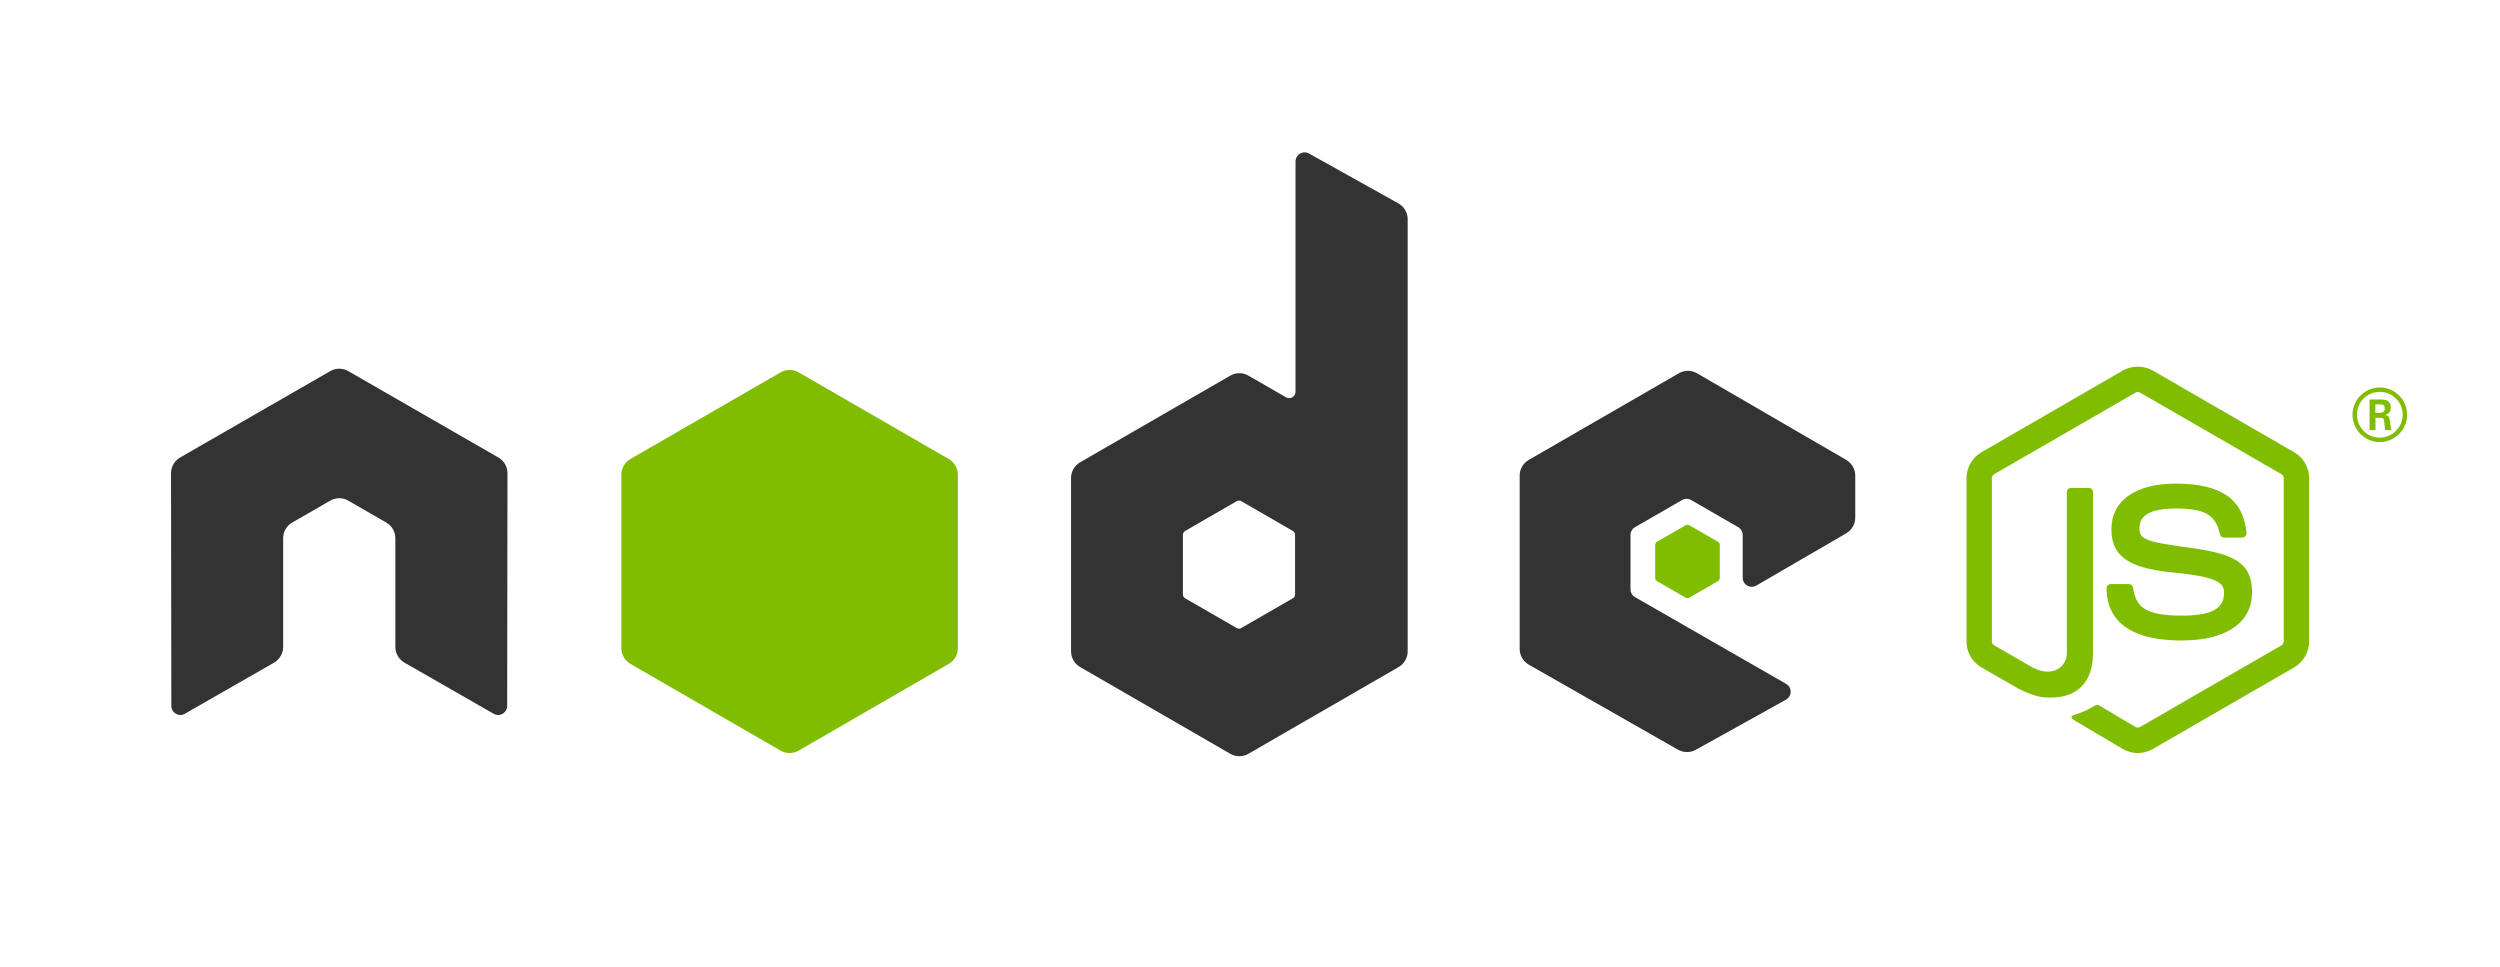 <?xml version="1.0" encoding="utf-8"?>
<!-- Generator: Adobe Illustrator 16.0.0, SVG Export Plug-In . SVG Version: 6.00 Build 0)  -->
<!DOCTYPE svg PUBLIC "-//W3C//DTD SVG 1.1//EN" "http://www.w3.org/Graphics/SVG/1.1/DTD/svg11.dtd">
<svg version="1.1" id="Layer_1" xmlns="http://www.w3.org/2000/svg" xmlns:xlink="http://www.w3.org/1999/xlink" x="0px" y="0px"
	 width="207.667px" height="80.333px" viewBox="0 0 207.667 80.333" enable-background="new 0 0 207.667 80.333"
	 xml:space="preserve">
<path fill-rule="evenodd" clip-rule="evenodd" fill="#333333" d="M42.154,39.313c0-0.542-0.285-1.04-0.753-1.309l-12.469-7.176
	c-0.211-0.124-0.447-0.188-0.687-0.198c-0.021,0-0.111,0-0.129,0c-0.238,0.01-0.475,0.074-0.688,0.198L14.96,38.005
	c-0.465,0.269-0.754,0.767-0.754,1.309l0.027,19.322c0,0.27,0.14,0.52,0.376,0.65c0.231,0.14,0.518,0.14,0.748,0l7.41-4.243
	c0.469-0.278,0.754-0.77,0.754-1.307v-9.026c0-0.538,0.285-1.037,0.752-1.304l3.155-1.817c0.235-0.137,0.492-0.203,0.755-0.203
	c0.257,0,0.521,0.066,0.749,0.203l3.154,1.817c0.467,0.267,0.753,0.766,0.753,1.304v9.026c0,0.537,0.289,1.032,0.755,1.307
	l7.408,4.243c0.232,0.14,0.522,0.14,0.753,0c0.229-0.131,0.374-0.381,0.374-0.65L42.154,39.313z"/>
<path fill-rule="evenodd" clip-rule="evenodd" fill="#333333" d="M108.734,12.752c-0.233-0.13-0.518-0.127-0.749,0.008
	c-0.229,0.135-0.371,0.382-0.371,0.649v19.135c0,0.188-0.101,0.362-0.263,0.457c-0.163,0.094-0.364,0.094-0.528,0l-3.122-1.799
	c-0.467-0.269-1.04-0.268-1.505,0l-12.474,7.199c-0.466,0.269-0.753,0.766-0.753,1.304v14.4c0,0.538,0.287,1.035,0.753,1.305
	l12.473,7.204c0.467,0.27,1.041,0.27,1.507,0l12.476-7.204c0.466-0.27,0.753-0.767,0.753-1.305V18.209
	c0-0.546-0.295-1.049-0.772-1.315L108.734,12.752z M107.577,49.375c0,0.135-0.072,0.259-0.188,0.326l-4.283,2.468
	c-0.116,0.067-0.259,0.067-0.375,0l-4.283-2.468c-0.117-0.067-0.188-0.191-0.188-0.326v-4.945c0-0.135,0.072-0.259,0.188-0.326
	l4.283-2.474c0.117-0.067,0.26-0.067,0.377,0l4.282,2.474c0.116,0.067,0.188,0.191,0.188,0.326V49.375z"/>
<path fill-rule="evenodd" clip-rule="evenodd" fill="#333333" d="M153.36,44.3c0.465-0.27,0.75-0.766,0.75-1.303v-3.49
	c0-0.537-0.285-1.033-0.75-1.303l-12.394-7.196c-0.466-0.271-1.042-0.271-1.509-0.002l-12.47,7.199
	c-0.466,0.269-0.753,0.766-0.753,1.304v14.396c0,0.541,0.291,1.041,0.761,1.309l12.392,7.061c0.457,0.262,1.018,0.264,1.477,0.009
	l7.495-4.166c0.238-0.133,0.387-0.382,0.388-0.653c0.002-0.271-0.143-0.522-0.378-0.658l-12.548-7.202
	c-0.234-0.134-0.379-0.384-0.379-0.653V44.44c0-0.269,0.144-0.518,0.377-0.652l3.905-2.252c0.232-0.134,0.52-0.134,0.752,0
	l3.907,2.252c0.233,0.135,0.377,0.384,0.377,0.652v3.55c0,0.27,0.145,0.519,0.378,0.653c0.233,0.134,0.521,0.133,0.754-0.002
	L153.36,44.3z"/>
<path fill-rule="evenodd" clip-rule="evenodd" fill="#80BD01" d="M64.836,30.932c0.466-0.269,1.04-0.269,1.506,0l12.472,7.197
	c0.466,0.269,0.753,0.766,0.753,1.305v14.406c0,0.538-0.287,1.035-0.753,1.305l-12.472,7.203c-0.466,0.27-1.041,0.27-1.507,0
	l-12.469-7.203c-0.466-0.27-0.753-0.767-0.753-1.305V39.433c0-0.538,0.287-1.035,0.753-1.304L64.836,30.932z"/>
<path fill="#80BD01" d="M177.577,62.552c-0.43,0-0.857-0.112-1.233-0.33l-3.927-2.323c-0.586-0.327-0.3-0.443-0.106-0.511
	c0.782-0.271,0.94-0.334,1.775-0.808c0.087-0.05,0.202-0.03,0.292,0.021l3.017,1.791c0.109,0.062,0.264,0.062,0.364,0l11.761-6.788
	c0.109-0.062,0.18-0.188,0.18-0.317V39.715c0-0.133-0.07-0.257-0.183-0.324l-11.756-6.782c-0.108-0.063-0.253-0.063-0.362,0
	l-11.753,6.784c-0.114,0.065-0.187,0.193-0.187,0.322v13.573c0,0.13,0.072,0.252,0.186,0.313l3.222,1.862
	c1.748,0.873,2.818-0.156,2.818-1.19v-13.4c0-0.189,0.152-0.339,0.342-0.339h1.491c0.187,0,0.341,0.149,0.341,0.339v13.4
	c0,2.333-1.271,3.671-3.482,3.671c-0.68,0-1.215,0-2.709-0.735l-3.084-1.776c-0.762-0.439-1.233-1.264-1.233-2.145V39.715
	c0-0.882,0.472-1.705,1.233-2.144l11.761-6.796c0.744-0.421,1.733-0.421,2.472,0l11.76,6.796c0.762,0.44,1.235,1.262,1.235,2.144
	v13.573c0,0.881-0.474,1.701-1.235,2.145l-11.76,6.79C178.439,62.44,178.013,62.552,177.577,62.552z"/>
<path fill="#80BD01" d="M181.21,53.202c-5.146,0-6.225-2.362-6.225-4.343c0-0.189,0.151-0.34,0.34-0.34h1.521
	c0.17,0,0.312,0.123,0.338,0.288c0.229,1.548,0.914,2.33,4.026,2.33c2.478,0,3.532-0.561,3.532-1.875
	c0-0.758-0.299-1.32-4.149-1.698c-3.218-0.317-5.208-1.029-5.208-3.604c0-2.372,2-3.788,5.354-3.788
	c3.768,0,5.632,1.307,5.868,4.113c0.009,0.098-0.025,0.19-0.09,0.262c-0.064,0.067-0.154,0.108-0.249,0.108h-1.526
	c-0.158,0-0.298-0.112-0.33-0.266c-0.366-1.628-1.257-2.148-3.673-2.148c-2.705,0-3.02,0.942-3.02,1.647
	c0,0.855,0.371,1.104,4.023,1.588c3.614,0.479,5.331,1.154,5.331,3.695C187.073,51.735,184.937,53.202,181.21,53.202z"/>
<path fill-rule="evenodd" clip-rule="evenodd" fill="#80BD01" d="M140.028,43.625c0.09-0.052,0.199-0.052,0.289,0l2.394,1.381
	c0.09,0.052,0.145,0.146,0.145,0.25v2.765c0,0.103-0.055,0.198-0.145,0.25l-2.394,1.381c-0.09,0.052-0.199,0.052-0.289,0
	l-2.392-1.381c-0.09-0.052-0.145-0.147-0.145-0.25v-2.765c0-0.104,0.055-0.198,0.145-0.25L140.028,43.625z"/>
<g>
	<path fill="#80BD01" d="M199.95,34.453c0,1.247-1.02,2.267-2.267,2.267c-1.235,0-2.267-1.007-2.267-2.267
		c0-1.283,1.056-2.267,2.267-2.267C198.907,32.186,199.95,33.169,199.95,34.453z M195.783,34.446c0,1.056,0.852,1.907,1.895,1.907
		c1.056,0,1.907-0.87,1.907-1.907c0-1.055-0.863-1.895-1.907-1.895C196.646,32.552,195.783,33.379,195.783,34.446z M196.832,33.181
		h0.876c0.3,0,0.888,0,0.888,0.672c0,0.468-0.3,0.563-0.48,0.624c0.349,0.024,0.372,0.252,0.42,0.576
		c0.024,0.204,0.061,0.552,0.132,0.671h-0.539c-0.013-0.12-0.097-0.768-0.097-0.803c-0.035-0.144-0.084-0.216-0.264-0.216h-0.443
		v1.019h-0.492V33.181z M197.312,34.296h0.396c0.323,0,0.384-0.228,0.384-0.359c0-0.348-0.24-0.348-0.372-0.348h-0.407V34.296z"/>
</g>
</svg>

